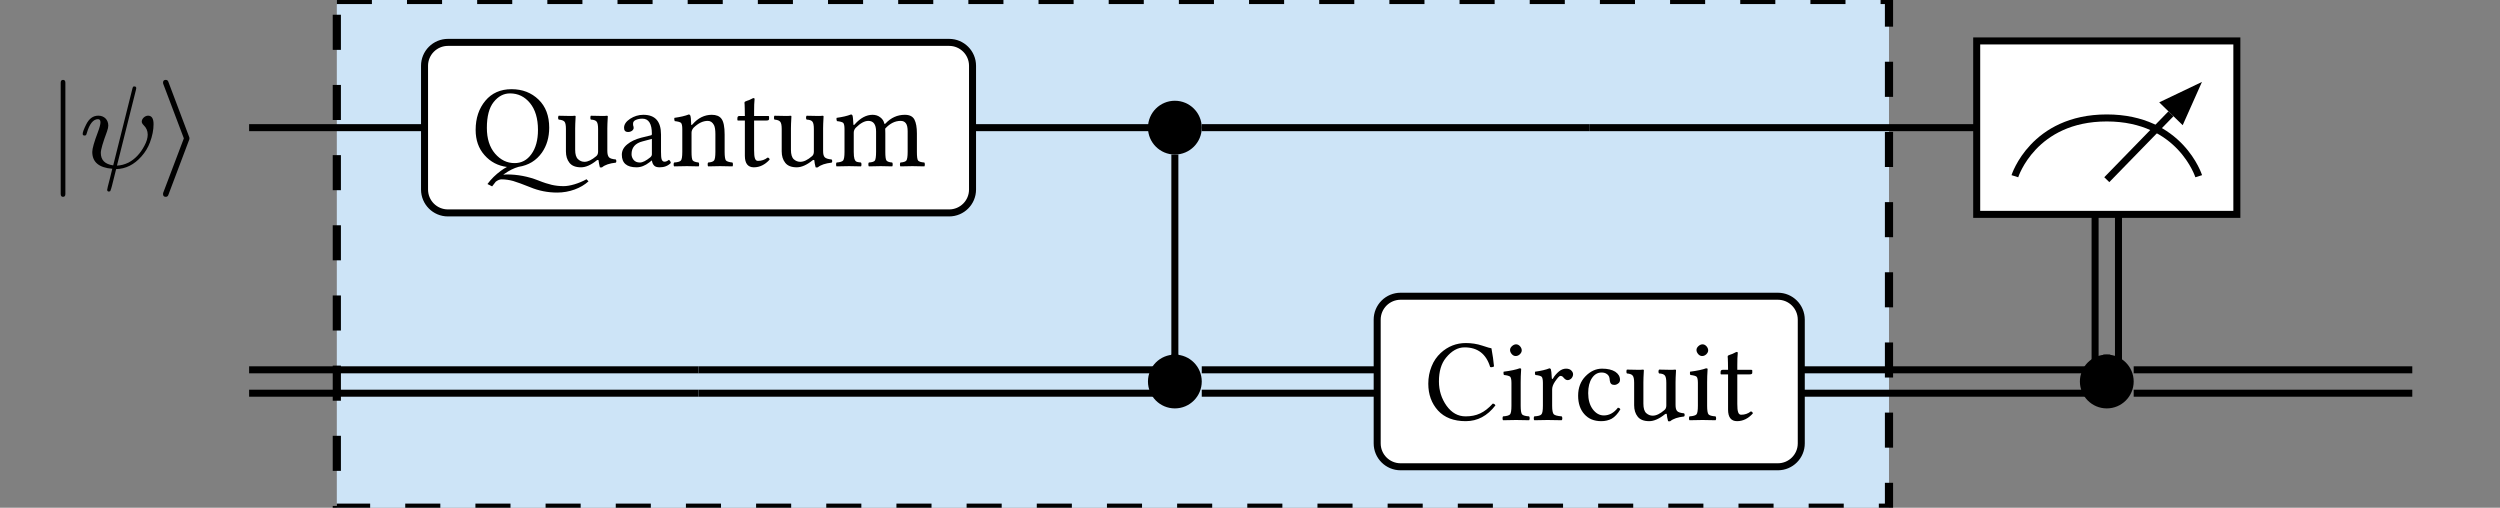 <svg xmlns="http://www.w3.org/2000/svg" xmlns:xlink="http://www.w3.org/1999/xlink" version="1.1" width="213.764pt" height="43.412pt" viewBox="0 0 213.764 43.412">
<rect x="0" y="0" width="213.764" height="43.412" fill="#808080" stroke="none"/>
<defs>
<path id="font_0_93" d="M.139-.25C.152-.25 .159-.242 .159-.226V.726C.159 .742 .152 .75 .139 .75 .126 .75 .119 .742 .119 .726V-.226C.119-.242 .126-.25 .139-.25Z"/>
<path id="font_0_3373" d="M.534 .393C.534 .384 .539 .374 .55 .363 .573 .341 .585 .314 .585 .282 .585 .254 .576 .222 .557 .187 .522 .12 .476 .072 .421 .043 .388 .027 .355 .018 .322 .017L.484 .663C.486 .672 .487 .677 .487 .679 .487 .689 .482 .694 .471 .694 .466 .694 .463 .693 .46 .691 .456 .683 .454 .677 .453 .671L.29 .019C.219 .029 .184 .064 .184 .126 .184 .154 .202 .215 .237 .309 .244 .329 .248 .346 .248 .359 .248 .409 .213 .444 .163 .444 .118 .444 .084 .419 .059 .369 .039 .329 .029 .302 .029 .288 .029 .279 .034 .274 .045 .274 .058 .274 .06 .28 .064 .294 .087 .374 .119 .414 .16 .414 .174 .414 .181 .405 .181 .387 .181 .371 .174 .343 .159 .303 .127 .219 .111 .162 .111 .134 .111 .047 .168-.001 .282-.01 .274-.045 .267-.074 .261-.096 .246-.153 .238-.185 .238-.192 .241-.2 .242-.205 .255-.205L.265-.201C.271-.185 .276-.17 .279-.157L.315-.013C.397-.011 .469 .025 .531 .095 .564 .132 .588 .172 .604 .215 .625 .271 .635 .323 .635 .371 .635 .42 .619 .444 .588 .444 .562 .444 .534 .419 .534 .393Z"/>
<path id="font_0_1701" d="M.278 .242C.279 .244 .279 .247 .279 .25 .279 .253 .279 .256 .278 .258L.098 .735C.094 .745 .087 .75 .076 .75 .061 .75 .053 .742 .053 .726 .053 .723 .053 .72 .054 .718L.231 .25 .054-.217C.053-.219 .053-.222 .053-.226 .053-.242 .061-.25 .076-.25 .087-.25 .094-.245 .098-.235L.278 .242Z"/>
<path id="font_1_2400" d="M.572-.122C.619-.141 .658-.153 .688-.16 .719-.167 .752-.171 .789-.171 .815-.171 .846-.166 .883-.155 .919-.144 .953-.13 .985-.112L1.002-.13C.97-.159 .93-.183 .883-.2 .836-.217 .786-.226 .734-.226 .654-.226 .577-.211 .503-.18 .44-.155 .392-.137 .358-.127 .325-.118 .291-.113 .258-.113 .243-.113 .226-.12 .209-.133 .199-.145 .188-.159 .178-.173L.138-.153C.169-.111 .207-.073 .254-.039 .27-.027 .287-.016 .305-.007 .228 .003 .164 .036 .113 .094 .062 .151 .037 .223 .037 .31 .037 .41 .065 .493 .12 .559 .175 .625 .25 .658 .344 .658 .437 .658 .514 .628 .575 .569 .636 .51 .666 .43 .666 .329 .666 .246 .645 .175 .604 .116 .556 .048 .489 .007 .404-.006 .364-.017 .324-.037 .283-.066 .28-.068 .277-.071 .273-.073 .284-.072 .294-.071 .304-.071 .395-.071 .485-.088 .572-.122M.331 .622C.276 .622 .23 .597 .191 .548 .152 .499 .133 .425 .133 .327 .133 .235 .156 .162 .203 .107 .25 .053 .305 .026 .37 .026 .429 .026 .477 .051 .514 .103 .551 .154 .57 .223 .57 .31 .57 .407 .547 .484 .502 .539 .457 .594 .4 .622 .331 .622M.938-.01C.892-.01 .859 .003 .839 .029 .819 .054 .809 .087 .809 .126V.318C.809 .349 .805 .37 .797 .38 .788 .39 .772 .396 .747 .398 .744 .401 .742 .406 .742 .414 .742 .422 .744 .428 .747 .431 .792 .43 .826 .429 .849 .429 .866 .429 .877 .43 .884 .431 .889 .431 .892 .429 .892 .425 .889 .376 .888 .342 .888 .322V.14C.888 .101 .896 .074 .913 .059 .929 .044 .947 .037 .968 .037 .997 .037 1.03 .053 1.068 .085 1.079 .094 1.084 .107 1.084 .124V.317C1.084 .349 1.08 .37 1.072 .38 1.064 .391 1.047 .397 1.022 .398 1.019 .401 1.018 .406 1.018 .414 1.018 .422 1.019 .428 1.022 .431 1.067 .43 1.101 .429 1.124 .429 1.141 .429 1.152 .43 1.159 .431 1.164 .431 1.167 .429 1.167 .425 1.164 .376 1.163 .342 1.163 .322V.13C1.163 .104 1.168 .086 1.177 .076 1.185 .066 1.205 .06 1.236 .057 1.238 .054 1.24 .049 1.24 .043 1.24 .037 1.239 .033 1.236 .03 1.182 .024 1.143 .011 1.118-.01 1.112-.012 1.106-.012 1.099-.01 1.093 .013 1.09 .033 1.088 .049 1.087 .052 1.085 .054 1.082 .053 1.079 .053 1.076 .052 1.073 .05 1.024 .01 .979-.01 .938-.01Z"/>
<path id="font_1_68" d="M.293 .233 .214 .212C.15 .196 .119 .159 .119 .102 .119 .084 .125 .068 .137 .053 .15 .038 .167 .031 .191 .031 .214 .031 .243 .046 .279 .075 .288 .083 .293 .091 .293 .101V.233M.293 .048H.291L.271 .032C.235 .004 .199-.01 .162-.01 .078-.01 .036 .026 .036 .098 .036 .131 .051 .161 .082 .186 .112 .211 .152 .23 .201 .243L.287 .264C.291 .265 .293 .269 .293 .276 .293 .362 .266 .406 .212 .406 .19 .406 .171 .402 .155 .395 .14 .388 .132 .378 .132 .364 .132 .354 .132 .348 .134 .344 .136 .34 .137 .334 .137 .326 .137 .319 .133 .311 .124 .303 .114 .296 .103 .292 .09 .292 .066 .292 .055 .304 .055 .328 .055 .356 .072 .382 .107 .405 .141 .427 .179 .439 .22 .439 .321 .439 .371 .383 .371 .27V.123C.371 .109 .371 .098 .372 .09 .372 .082 .373 .073 .375 .064 .377 .055 .38 .048 .385 .044 .389 .04 .394 .038 .401 .038 .413 .038 .425 .043 .438 .054 .447 .049 .453 .04 .455 .027 .43 .002 .398-.01 .36-.01 .337-.01 .321-.005 .312 .005 .302 .015 .296 .029 .293 .048Z"/>
<path id="font_1_81" d="M.184 .358C.231 .412 .286 .439 .348 .439 .386 .439 .414 .428 .431 .405 .449 .381 .458 .336 .458 .271V.122C.458 .083 .462 .058 .469 .049 .477 .04 .496 .034 .525 .031 .528 .028 .529 .022 .529 .014 .529 .006 .528 .001 .525-.002 .485-.001 .45 0 .419 0 .391 0 .357-.001 .317-.002 .314 .001 .313 .007 .313 .015 .313 .023 .314 .028 .317 .031 .344 .033 .361 .039 .368 .049 .375 .058 .379 .083 .379 .122V.274C.379 .309 .375 .335 .367 .351 .354 .375 .337 .387 .314 .387 .273 .387 .233 .368 .192 .328 .181 .315 .175 .301 .175 .286V.122C.175 .083 .178 .058 .185 .049 .192 .04 .209 .034 .236 .031 .238 .028 .24 .022 .24 .014 .24 .006 .239 .001 .236-.002 .196-.001 .163 0 .136 0 .103 0 .066-.001 .026-.002 .023 .001 .022 .006 .022 .014 .022 .022 .023 .028 .026 .031 .057 .033 .077 .039 .084 .048 .092 .057 .096 .082 .096 .122V.317C.096 .345 .092 .363 .085 .37 .077 .377 .059 .382 .031 .385 .027 .396 .026 .406 .029 .413 .078 .42 .119 .429 .152 .442 .157 .442 .161 .439 .164 .434 .168 .426 .171 .401 .172 .358 .172 .349 .176 .349 .184 .358Z"/>
<path id="font_1_87" d="M.043 .429H.089C.089 .455 .089 .476 .088 .492 .088 .509 .088 .52 .087 .525 .087 .53 .087 .534 .086 .537 .086 .54 .086 .543 .086 .545 .086 .55 .093 .554 .108 .559 .12 .562 .131 .567 .142 .573 .153 .579 .16 .582 .164 .582 .169 .582 .172 .579 .172 .573 .169 .547 .168 .511 .168 .468V.429H.288C.293 .429 .296 .427 .296 .423V.403C.296 .394 .288 .39 .272 .39H.168V.137C.168 .105 .17 .081 .175 .067 .18 .052 .188 .045 .201 .045 .232 .045 .259 .054 .283 .073 .293 .073 .299 .067 .301 .056 .261 .012 .216-.01 .166-.01 .115-.01 .089 .023 .089 .089V.39H.03C.027 .39 .025 .392 .025 .396V.409C.025 .423 .031 .429 .043 .429Z"/>
<path id="font_1_88" d="M.217-.01C.171-.01 .138 .003 .118 .029 .098 .054 .088 .087 .088 .126V.318C.088 .349 .084 .37 .075 .38 .067 .39 .051 .396 .026 .398 .023 .401 .022 .406 .022 .414 .022 .422 .023 .428 .026 .431 .071 .43 .105 .429 .128 .429 .145 .429 .156 .43 .163 .431 .168 .431 .171 .429 .171 .425 .168 .376 .167 .342 .167 .322V.14C.167 .101 .175 .074 .191 .059 .208 .044 .226 .037 .247 .037 .277 .037 .31 .053 .347 .085 .358 .094 .363 .107 .363 .124V.317C.363 .349 .359 .37 .351 .38 .343 .391 .326 .397 .301 .398 .298 .401 .296 .406 .296 .414 .296 .422 .298 .428 .301 .431 .346 .43 .38 .429 .403 .429 .419 .429 .431 .43 .438 .431 .443 .431 .446 .429 .446 .425 .443 .376 .442 .342 .442 .322V.13C.442 .104 .446 .086 .456 .076 .465 .066 .485 .06 .515 .057 .518 .054 .52 .049 .52 .043 .52 .037 .518 .033 .515 .03 .462 .024 .422 .011 .397-.01 .391-.012 .385-.012 .378-.01 .372 .013 .368 .033 .367 .049 .367 .052 .365 .054 .361 .053 .358 .053 .355 .052 .352 .05 .303 .01 .257-.01 .217-.01Z"/>
<path id="font_1_80" d="M.17 .358C.171 .349 .175 .349 .182 .358 .23 .412 .281 .439 .334 .439 .359 .439 .381 .432 .399 .418 .418 .404 .429 .387 .434 .366 .436 .359 .439 .359 .445 .365 .491 .414 .546 .439 .61 .439 .651 .439 .678 .425 .692 .398 .706 .371 .713 .331 .713 .28V.122C.713 .082 .716 .057 .723 .048 .73 .039 .748 .033 .777 .031 .779 .028 .781 .022 .781 .014 .781 .006 .779 .001 .777-.002 .739-.001 .705 0 .674 0 .639 0 .605-.001 .572-.002 .569 .001 .568 .006 .568 .014 .568 .022 .569 .028 .572 .031 .599 .033 .616 .039 .623 .048 .63 .058 .634 .083 .634 .122V.298C.634 .33 .629 .353 .619 .366 .609 .38 .594 .387 .574 .387 .526 .387 .482 .365 .442 .321 .443 .313 .443 .299 .443 .281V.122C.443 .082 .446 .057 .453 .048 .46 .039 .476 .033 .502 .031 .505 .028 .506 .022 .506 .014 .506 .007 .505 .001 .502-.002 .469-.001 .436 0 .404 0 .369 0 .335-.001 .302-.002 .299 .001 .298 .007 .298 .015 .298 .023 .299 .028 .302 .031 .33 .033 .347 .038 .354 .048 .36 .057 .364 .082 .364 .122V.296C.364 .356 .342 .387 .298 .387 .266 .387 .23 .368 .19 .328 .179 .316 .173 .302 .173 .286V.122C.173 .094 .175 .075 .179 .062 .183 .05 .188 .043 .195 .039 .202 .035 .216 .033 .235 .031 .238 .028 .239 .022 .239 .014 .239 .006 .238 .001 .235-.002 .195-.001 .161 0 .134 0 .102 0 .066-.001 .026-.002 .023 .001 .022 .006 .022 .014 .022 .022 .023 .028 .026 .031 .055 .033 .074 .039 .082 .048 .09 .058 .094 .083 .094 .122V.317C.094 .345 .09 .363 .083 .37 .075 .377 .057 .382 .029 .385 .025 .396 .024 .406 .027 .413 .076 .42 .117 .429 .15 .442 .155 .442 .159 .439 .162 .434 .165 .427 .168 .401 .17 .358Z"/>
<path id="font_1_38" d="M.357-.01C.254-.01 .175 .021 .12 .081 .065 .142 .037 .218 .037 .31 .037 .362 .046 .411 .065 .458 .083 .504 .11 .542 .143 .573 .205 .63 .277 .658 .358 .658 .406 .658 .453 .651 .498 .636 .544 .621 .57 .613 .577 .613 .587 .557 .595 .506 .599 .458 .586 .451 .575 .45 .566 .453 .532 .565 .459 .621 .347 .621 .289 .621 .236 .591 .188 .532 .148 .483 .128 .416 .128 .329 .128 .252 .15 .183 .193 .122 .237 .061 .291 .031 .356 .031 .403 .031 .444 .039 .48 .056 .517 .073 .553 .101 .588 .14 .598 .14 .606 .135 .611 .125 .542 .035 .458-.01 .357-.01Z"/>
<path id="font_1_76" d="M.09 .599C.09 .611 .096 .622 .107 .632 .118 .642 .13 .647 .142 .647 .155 .647 .166 .641 .176 .63 .185 .619 .19 .608 .19 .595 .19 .584 .185 .573 .174 .562 .163 .552 .152 .547 .138 .547 .126 .547 .115 .552 .105 .563 .095 .575 .09 .586 .09 .599M.181 .122C.181 .082 .185 .057 .193 .048 .201 .039 .221 .033 .253 .031 .256 .028 .258 .022 .258 .014 .258 .006 .256 .001 .253-.002 .209-.001 .172 0 .142 0 .111 0 .074-.001 .03-.002 .027 .001 .026 .006 .026 .014 .026 .022 .027 .028 .03 .031 .062 .033 .082 .039 .09 .048 .098 .057 .102 .082 .102 .122V.317C.102 .345 .098 .363 .091 .37 .083 .377 .065 .382 .037 .385 .033 .396 .033 .406 .035 .413 .097 .421 .143 .431 .172 .442 .181 .442 .185 .44 .185 .435 .182 .392 .181 .354 .181 .321V.122Z"/>
<path id="font_1_85" d="M.176 .358C.176 .355 .177 .352 .179 .351 .181 .35 .184 .351 .187 .356 .2 .379 .217 .398 .237 .415 .256 .431 .277 .439 .298 .439 .317 .439 .332 .434 .342 .424 .353 .413 .358 .403 .358 .391 .358 .378 .353 .367 .344 .356 .334 .346 .323 .341 .311 .341 .299 .341 .287 .349 .275 .364 .268 .373 .26 .377 .249 .377 .241 .377 .226 .361 .203 .328 .187 .304 .179 .282 .179 .261V.122C.179 .082 .184 .058 .193 .049 .202 .04 .224 .034 .261 .031 .264 .028 .266 .022 .266 .014 .266 .006 .264 .001 .261-.002 .215-.001 .174 0 .14 0 .111 0 .073-.001 .026-.002 .023 .001 .022 .006 .022 .014 .022 .022 .023 .028 .026 .031 .058 .033 .079 .038 .087 .048 .096 .057 .1 .082 .1 .122V.317C.1 .345 .096 .363 .089 .37 .081 .377 .063 .382 .035 .385 .031 .396 .031 .406 .033 .413 .083 .42 .124 .429 .156 .442 .161 .442 .165 .439 .168 .434 .171 .426 .174 .401 .176 .358Z"/>
<path id="font_1_70" d="M.398 .091C.375 .052 .35 .026 .324 .011 .298-.003 .268-.01 .235-.01 .173-.01 .125 .01 .09 .05 .055 .089 .037 .142 .037 .208 .037 .275 .058 .331 .1 .374 .142 .417 .189 .439 .242 .439 .289 .439 .327 .43 .354 .413 .381 .395 .395 .372 .395 .344 .395 .33 .39 .319 .379 .312 .369 .304 .358 .3 .346 .3 .323 .3 .311 .312 .308 .336 .307 .351 .305 .362 .302 .37 .298 .379 .292 .387 .281 .394 .27 .402 .256 .406 .237 .406 .204 .406 .176 .39 .155 .358 .134 .327 .123 .284 .123 .23 .123 .173 .136 .127 .162 .092 .188 .057 .22 .039 .257 .039 .303 .039 .343 .061 .377 .105 .388 .104 .395 .099 .398 .091Z"/>
</defs>
<path transform="matrix(1,0,0,1,13.8,0)" d="M15 0H147.719V43.412H15Z" fill="#cde4f7"/>
<path transform="matrix(1,0,0,1,13.8,0)" stroke-width=".7" stroke-linecap="butt" stroke-dasharray="3,3" stroke-miterlimit="4" stroke-linejoin="miter" fill="none" stroke="#000000" d="M15 0H147.719V43.412H15Z"/>
<path transform="matrix(1,0,0,1,13.8,0)" stroke-width=".6" stroke-linecap="butt" stroke-miterlimit="4" stroke-linejoin="miter" fill="none" stroke="#000000" d="M7.5 10.915H45.929"/>
<path transform="matrix(1,0,0,1,13.8,0)" stroke-width=".6" stroke-linecap="butt" stroke-miterlimit="4" stroke-linejoin="miter" fill="none" stroke="#000000" d="M86.657 13.215V32.621"/>
<path transform="matrix(1,0,0,1,13.8,0)" stroke-width=".6" stroke-linecap="butt" stroke-miterlimit="4" stroke-linejoin="miter" fill="none" stroke="#000000" d="M69.357 10.915H86.657"/>
<path transform="matrix(1,0,0,1,13.8,0)" stroke-width=".6" stroke-linecap="butt" stroke-miterlimit="4" stroke-linejoin="miter" fill="none" stroke="#000000" d="M88.957 10.915H122.088"/>
<path transform="matrix(1,0,0,1,13.8,0)" stroke-width=".6" stroke-linecap="butt" stroke-miterlimit="4" stroke-linejoin="miter" fill="none" stroke="#000000" d="M165.342 18.33V32.621"/>
<path transform="matrix(1,0,0,1,13.8,0)" stroke-width=".6" stroke-linecap="butt" stroke-miterlimit="4" stroke-linejoin="miter" fill="none" stroke="#000000" d="M167.342 18.33V32.621"/>
<path transform="matrix(1,0,0,1,13.8,0)" stroke-width=".6" stroke-linecap="butt" stroke-miterlimit="4" stroke-linejoin="miter" fill="none" stroke="#000000" d="M122.088 10.915H166.342"/>
<path transform="matrix(1,0,0,1,13.8,0)" stroke-width=".6" stroke-linecap="butt" stroke-miterlimit="4" stroke-linejoin="miter" fill="none" stroke="#000000" d="M7.5 31.621H45.929"/>
<path transform="matrix(1,0,0,1,13.8,0)" stroke-width=".6" stroke-linecap="butt" stroke-miterlimit="4" stroke-linejoin="miter" fill="none" stroke="#000000" d="M7.5 33.621H45.929"/>
<path transform="matrix(1,0,0,1,13.8,0)" stroke-width=".6" stroke-linecap="butt" stroke-miterlimit="4" stroke-linejoin="miter" fill="none" stroke="#000000" d="M86.657 30.321V32.621"/>
<path transform="matrix(1,0,0,1,13.8,0)" stroke-width=".6" stroke-linecap="butt" stroke-miterlimit="4" stroke-linejoin="miter" fill="none" stroke="#000000" d="M45.929 31.621H86.657"/>
<path transform="matrix(1,0,0,1,13.8,0)" stroke-width=".6" stroke-linecap="butt" stroke-miterlimit="4" stroke-linejoin="miter" fill="none" stroke="#000000" d="M45.929 33.621H86.657"/>
<path transform="matrix(1,0,0,1,13.8,0)" stroke-width=".6" stroke-linecap="butt" stroke-miterlimit="4" stroke-linejoin="miter" fill="none" stroke="#000000" d="M88.957 31.621H122.088"/>
<path transform="matrix(1,0,0,1,13.8,0)" stroke-width=".6" stroke-linecap="butt" stroke-miterlimit="4" stroke-linejoin="miter" fill="none" stroke="#000000" d="M88.957 33.621H122.088"/>
<path transform="matrix(1,0,0,1,13.8,0)" stroke-width=".6" stroke-linecap="butt" stroke-miterlimit="4" stroke-linejoin="miter" fill="none" stroke="#000000" d="M166.342 30.321V32.621"/>
<path transform="matrix(1,0,0,1,13.8,0)" stroke-width=".6" stroke-linecap="butt" stroke-miterlimit="4" stroke-linejoin="miter" fill="none" stroke="#000000" d="M140.219 31.621H166.342"/>
<path transform="matrix(1,0,0,1,13.8,0)" stroke-width=".6" stroke-linecap="butt" stroke-miterlimit="4" stroke-linejoin="miter" fill="none" stroke="#000000" d="M140.219 33.621H166.342"/>
<path transform="matrix(1,0,0,1,13.8,0)" stroke-width=".6" stroke-linecap="butt" stroke-miterlimit="4" stroke-linejoin="miter" fill="none" stroke="#000000" d="M168.642 31.621H192.464"/>
<path transform="matrix(1,0,0,1,13.8,0)" stroke-width=".6" stroke-linecap="butt" stroke-miterlimit="4" stroke-linejoin="miter" fill="none" stroke="#000000" d="M168.642 33.621H192.464"/>
<use data-text="|" xlink:href="#font_0_93" transform="matrix(10,0,0,-10,4,14.33)"/>
<use data-text="&#x1d713;" xlink:href="#font_0_3373" transform="matrix(10,0,0,-10,6.78,14.33)"/>
<use data-text="&#x27e9;" xlink:href="#font_0_1701" transform="matrix(10,0,0,-10,13.41,14.33)"/>
<path transform="matrix(1,0,0,1,13.8,0)" d="M23.086 4.21C23.461 3.835 23.97 3.624 24.5 3.624H67.357C68.462 3.624 69.357 4.519 69.357 5.624V16.206C69.357 17.311 68.462 18.206 67.357 18.206H24.5C23.395 18.206 22.5 17.311 22.5 16.206V5.624C22.5 5.094 22.711 4.585 23.086 4.21Z" fill="#ffffff"/>
<path transform="matrix(1,0,0,1,13.8,0)" stroke-width=".6" stroke-linecap="butt" stroke-miterlimit="4" stroke-linejoin="miter" fill="none" stroke="#000000" d="M23.086 4.21C23.461 3.835 23.97 3.624 24.5 3.624H67.357C68.462 3.624 69.357 4.519 69.357 5.624V16.206C69.357 17.311 68.462 18.206 67.357 18.206H24.5C23.395 18.206 22.5 17.311 22.5 16.206V5.624C22.5 5.094 22.711 4.585 23.086 4.21Z"/>
<use data-text="Q" xlink:href="#font_1_2400" transform="matrix(10,0,0,-10,40.3,14.206)"/>
<use data-text="a" xlink:href="#font_1_68" transform="matrix(10,0,0,-10,52.81,14.206)"/>
<use data-text="n" xlink:href="#font_1_81" transform="matrix(10,0,0,-10,57.38,14.206)"/>
<use data-text="t" xlink:href="#font_1_87" transform="matrix(10,0,0,-10,62.8,14.206)"/>
<use data-text="u" xlink:href="#font_1_88" transform="matrix(10,0,0,-10,65.96,14.206)"/>
<use data-text="m" xlink:href="#font_1_80" transform="matrix(10,0,0,-10,71.27,14.206)"/>
<path transform="matrix(1,0,0,1,13.8,0)" d="M84.357 10.915C84.357 9.646 85.388 8.615 86.657 8.615 87.927 8.615 88.957 9.646 88.957 10.915 88.957 12.184 87.927 13.215 86.657 13.215 85.388 13.215 84.357 12.184 84.357 10.915"/>
<path transform="matrix(1,0,0,1,13.8,0)" d="M155.219 3.5H177.464V18.33H155.219Z" fill="#ffffff"/>
<path transform="matrix(1,0,0,1,13.8,0)" stroke-width=".6" stroke-linecap="butt" stroke-miterlimit="4" stroke-linejoin="miter" fill="none" stroke="#000000" d="M155.219 3.5H177.464V18.33H155.219Z"/>
<path transform="matrix(1,0,0,1,13.8,0)" stroke-width=".6" stroke-linecap="butt" stroke-miterlimit="4" stroke-linejoin="miter" fill="none" stroke="#000000" d="M158.482 15.067C158.482 15.067 160.054 10.085 166.342 10.085 172.63 10.085 174.202 15.067 174.202 15.067"/>
<path transform="matrix(1,0,0,1,13.8,0)" stroke-width=".6" stroke-linecap="butt" stroke-miterlimit="4" stroke-linejoin="miter" fill="none" stroke="#000000" d="M166.342 15.364 171.829 9.729"/>
<path transform="matrix(1,0,0,1,13.8,0)" d="M174.479 7.006 170.826 8.752 172.832 10.705 174.479 7.006Z"/>
<path transform="matrix(1,0,0,1,13.8,0)" d="M84.357 32.621C84.357 31.352 85.388 30.321 86.657 30.321 87.927 30.321 88.957 31.352 88.957 32.621 88.957 33.89 87.927 34.921 86.657 34.921 85.388 34.921 84.357 33.89 84.357 32.621"/>
<path transform="matrix(1,0,0,1,13.8,0)" d="M104.543 25.916C104.918 25.541 105.427 25.33 105.957 25.33H138.219C139.324 25.33 140.219 26.225 140.219 27.33V37.912C140.219 39.017 139.324 39.912 138.219 39.912H105.957C104.853 39.912 103.957 39.017 103.957 37.912V27.33C103.957 26.8 104.168 26.291 104.543 25.916Z" fill="#ffffff"/>
<path transform="matrix(1,0,0,1,13.8,0)" stroke-width=".6" stroke-linecap="butt" stroke-miterlimit="4" stroke-linejoin="miter" fill="none" stroke="#000000" d="M104.543 25.916C104.918 25.541 105.427 25.33 105.957 25.33H138.219C139.324 25.33 140.219 26.225 140.219 27.33V37.912C140.219 39.017 139.324 39.912 138.219 39.912H105.957C104.853 39.912 103.957 39.017 103.957 37.912V27.33C103.957 26.8 104.168 26.291 104.543 25.916Z"/>
<use data-text="C" xlink:href="#font_1_38" transform="matrix(10,0,0,-10,121.757,35.912)"/>
<use data-text="i" xlink:href="#font_1_76" transform="matrix(10,0,0,-10,128.217,35.912)"/>
<use data-text="r" xlink:href="#font_1_85" transform="matrix(10,0,0,-10,130.927,35.912)"/>
<use data-text="c" xlink:href="#font_1_70" transform="matrix(10,0,0,-10,134.569,35.912)"/>
<use data-text="u" xlink:href="#font_1_88" transform="matrix(10,0,0,-10,138.849,35.912)"/>
<use data-text="i" xlink:href="#font_1_76" transform="matrix(10,0,0,-10,144.159,35.912)"/>
<use data-text="t" xlink:href="#font_1_87" transform="matrix(10,0,0,-10,146.869,35.912)"/>
<path transform="matrix(1,0,0,1,13.8,0)" d="M164.042 32.621C164.042 31.352 165.073 30.321 166.342 30.321 167.611 30.321 168.642 31.352 168.642 32.621 168.642 33.89 167.611 34.921 166.342 34.921 165.073 34.921 164.042 33.89 164.042 32.621"/>
</svg>
